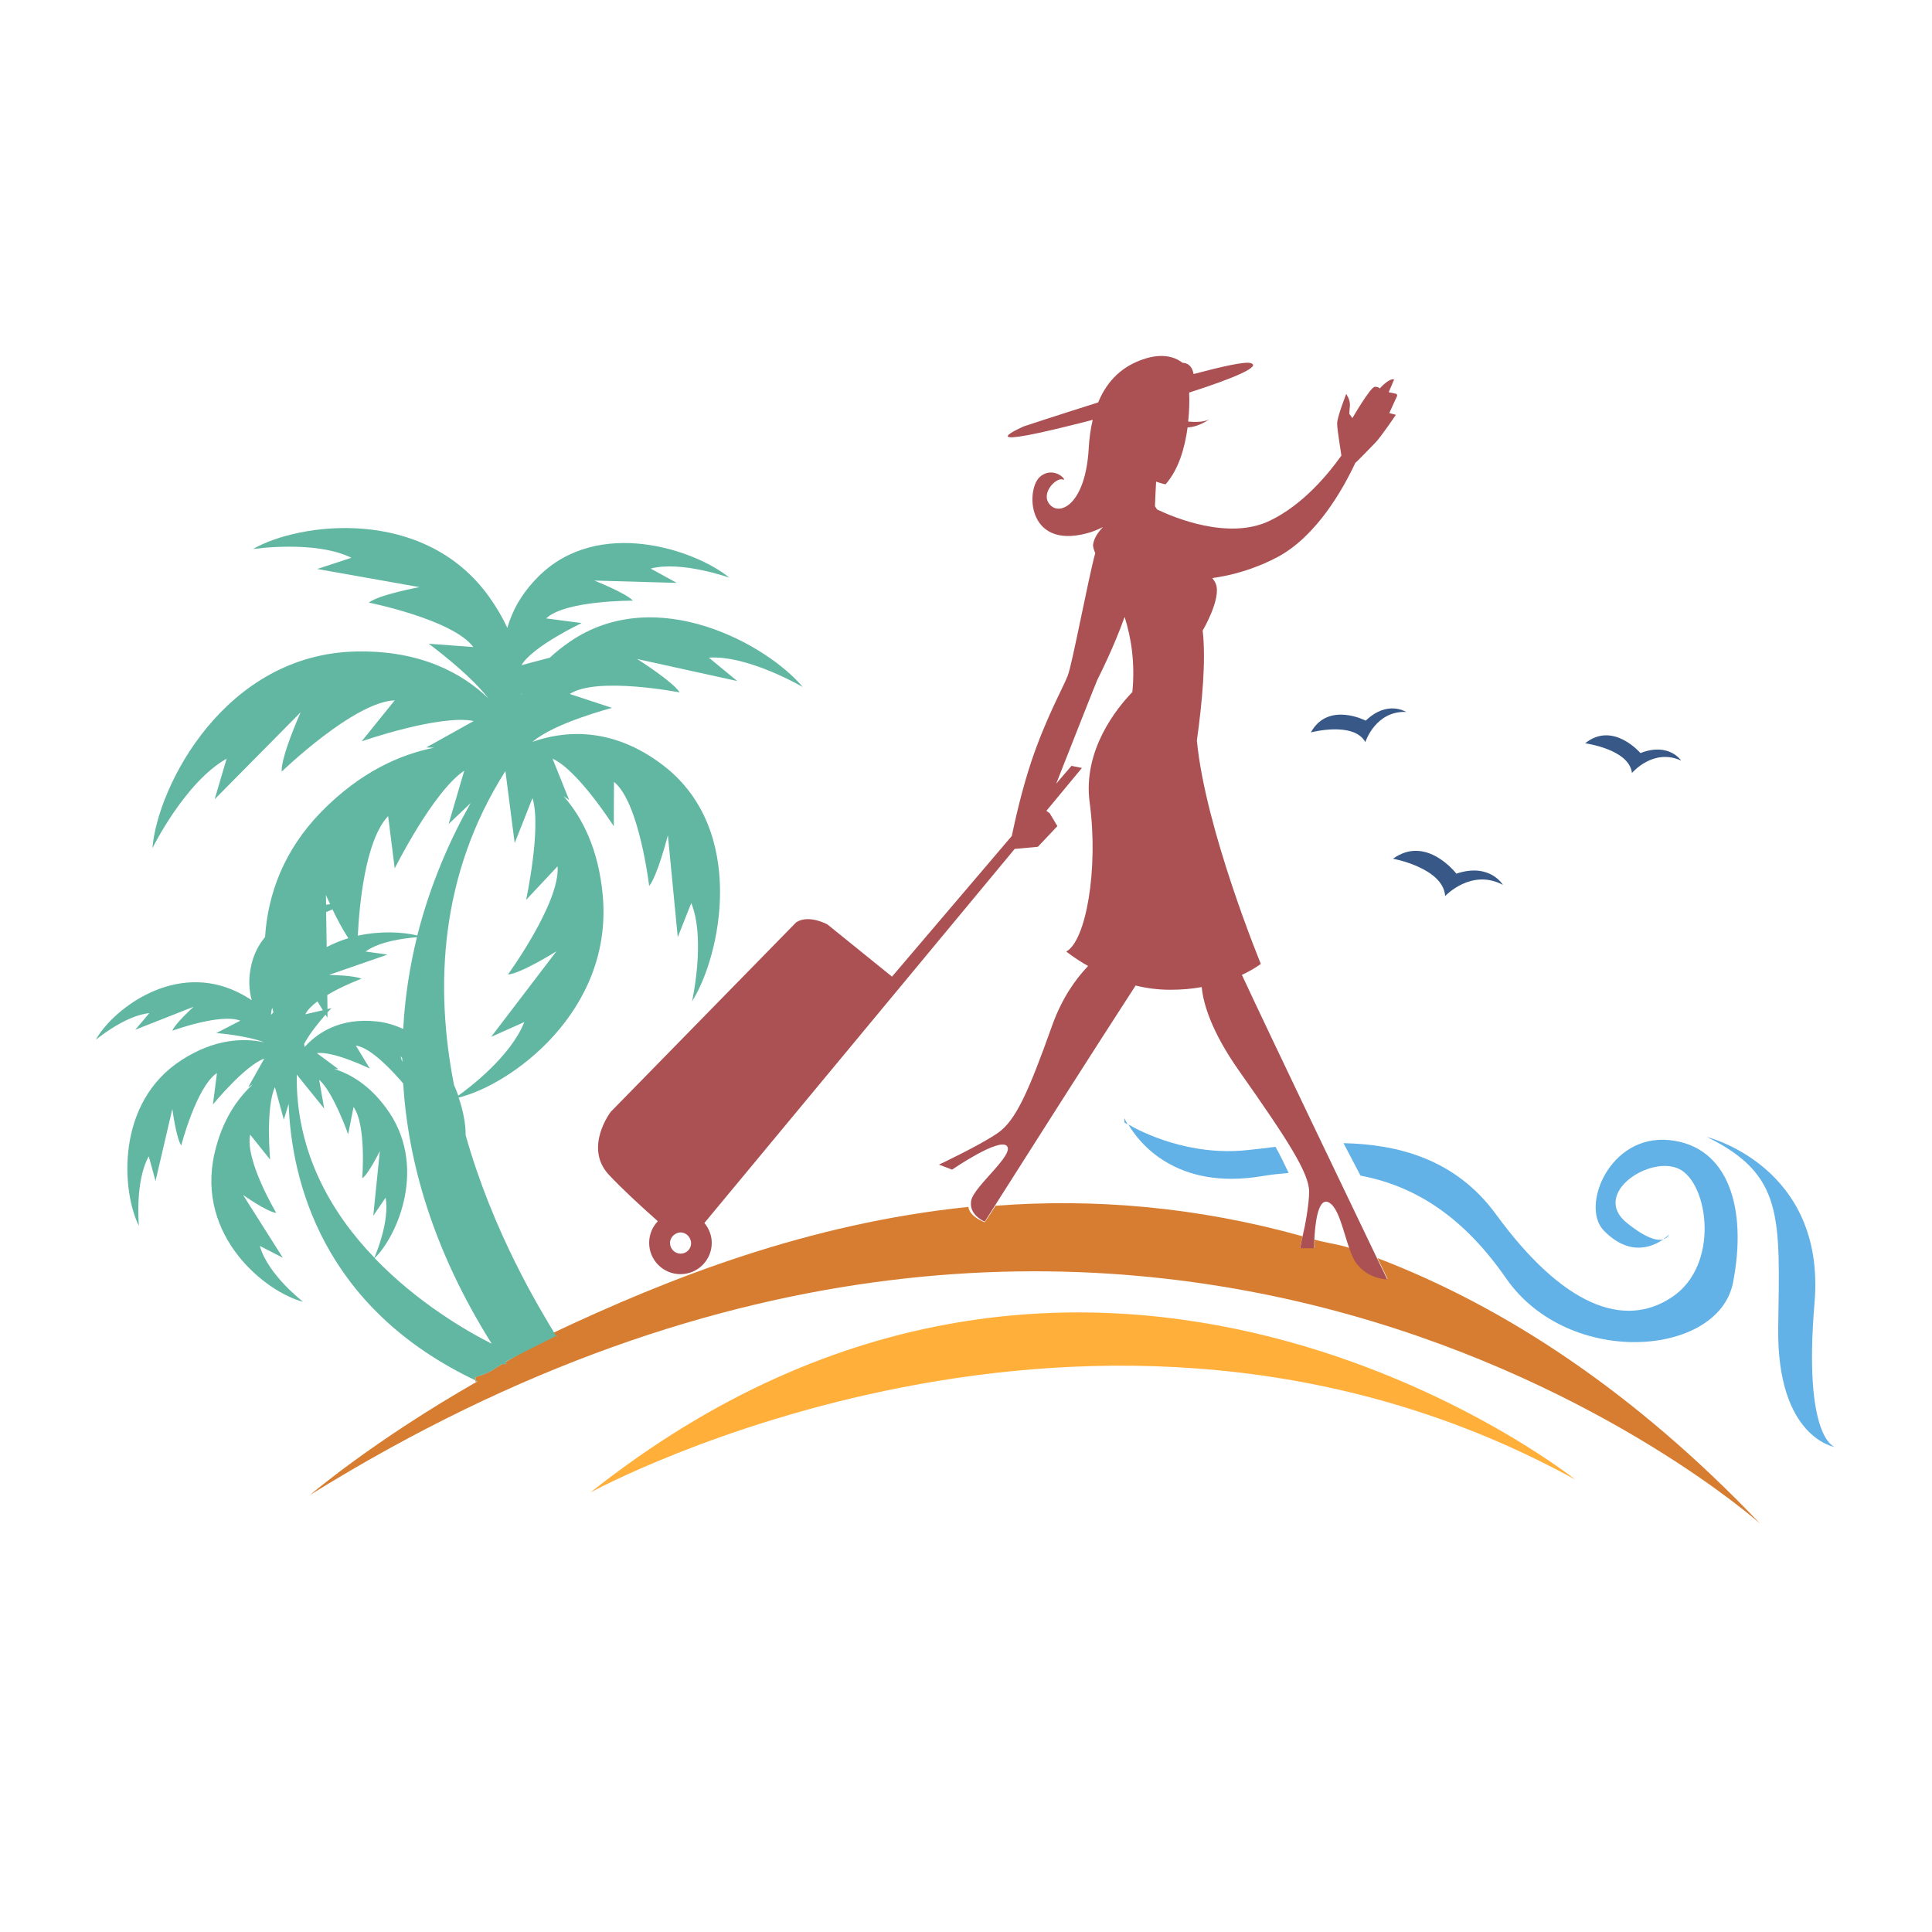<?xml version="1.0" encoding="utf-8"?>
<!-- Generator: Adobe Illustrator 18.1.0, SVG Export Plug-In . SVG Version: 6.00 Build 0)  -->
<svg version="1.1" id="Layer_1" xmlns="http://www.w3.org/2000/svg" xmlns:xlink="http://www.w3.org/1999/xlink" x="0px" y="0px"
	 viewBox="0 0 1000 1000" enable-background="new 0 0 1000 1000" xml:space="preserve">
<g>
	<path fill="none" d="M269.8,359.2c0,0.1,0,0.2,0,0.3c0.1-0.2,0.3-0.5,0.4-0.7L269.8,359.2z"/>
	<path fill="none" d="M140.3,525.3l1.2-1.3c-0.2-0.8-0.4-1.6-0.6-2.4C140.5,522.9,140.3,524.2,140.3,525.3z"/>
	<path fill="none" d="M215.9,484.2c6.9-27.3,17.4-50.5,27.6-68.5l-11.4,10.8l8.1-27.6c-16.1,10.7-36,50.6-36,50.6l-3.4-27.1
		c-12,12.7-15,47.2-15.7,61.9C196.7,481.8,208.2,482.2,215.9,484.2z"/>
	<path fill="none" d="M258.8,706.1c0.6-0.3,1.2-0.7,1.9-1.1c-0.2-0.3-0.4-0.6-0.6-0.9L258.8,706.1z"/>
	<path fill="none" d="M169,490.2c3.6-2,7.4-3.5,11.2-4.6c-2.9-4.4-5.9-10.2-8.1-14.9c-1.1,0.4-2.2,0.9-3.3,1.4L169,490.2z"/>
	<path fill="none" d="M352.3,637.9c-1.4,0-2.6,0.5-3.5,1.4c-1.2,1-1.9,2.4-1.9,4.1c0,3,2.5,5.5,5.5,5.5c3,0,5.5-2.5,5.5-5.5
		c0-0.6-0.2-1.1-0.3-1.6C356.8,639.6,354.8,637.9,352.3,637.9z"/>
	<path fill="none" d="M641.4,554.5c-14.6-20.7-18.6-35.1-19.5-43.6c-4.9,0.8-10.3,1.4-16.2,1.4c-6.3,0-12.4-0.9-18-2.2
		c-20.6,31.8-58.3,91.1-72.5,113.4c50.7-3.9,104.2-0.3,158.9,15c1.3-5.7,3.4-15.4,3.4-21.8C677.6,607.3,666.7,590.3,641.4,554.5z
		 M653,608.9c-44.5,7.4-65.2-17.6-70.7-26.8c-1.1-0.6-3.4-1-3.4-1v-2.3c0,0,2.2,1.3,3.4,3.3c6.5,3.7,32,16.5,62.3,13.3
		c4.6-0.5,9.9-1.1,15.1-1.6c2.2,4,4.8,8.8,7,13.5C662.2,607.6,657.8,608.1,653,608.9z"/>
	<path fill="none" d="M687.5,621.4c-5.7-2.2-6.9,12.3-7.1,18.7c6.1,1.8,12.2,3.8,18.3,5.9C695.2,636.4,692.8,623.5,687.5,621.4z"/>
	<path fill="none" d="M235,561.7c0.8,1.9,1.6,3.7,2.2,5.5c5.5-3.9,27.1-20.2,34.2-38.1l-17.2,7.7l33.8-44.3c0,0-18.5,11.5-25.1,12
		c0,0,27.1-37.2,25.7-56l-16.3,17.4c0,0,8.1-37.5,3.3-52.7l-9.2,23.3l-4.8-37.3C227.3,453.1,225.1,511.3,235,561.7z"/>
	<path fill="none" d="M208.2,549.8c0-0.7,0-1.3,0-2l-0.9-1.2C207.3,546.6,207.7,547.9,208.2,549.8z"/>
	<path fill="none" d="M199.6,620l-6.4,9.4l3.4-33.5c0,0-5.9,11.8-9.1,14.1c0,0,2.2-27.7-4.5-36.9l-2.9,14.1c0,0-7.7-21.9-15-28.2
		l2.6,14.9l-14.2-17.6c-0.6,40.2,18.1,71.8,40.2,94.9C194.8,648.8,201.8,632.3,199.6,620z"/>
	<path fill="none" d="M170.9,468c-1.4-2.9-2.2-4.9-2.2-4.9l0.1,5.2C169.5,468.2,170.2,468.1,170.9,468z"/>
	<path fill="none" d="M208.7,560.9c-4.6-5.4-16.5-18.6-24.5-19.6l7.2,11.9c0,0-18.8-9.2-27.4-8l11.2,8.3l-2.2-0.1
		c8.4,2.6,17.9,8.2,26.8,20.1c22,29.6,6,66.3-5.9,77.8c22.2,23.1,47.7,37.8,60.6,44.4C224,647.1,211.2,601.6,208.7,560.9z"/>
	<path fill="none" d="M164.3,518.3c-2.9,2.1-5.2,4.4-6.3,6.7l9.1-2.2L164.3,518.3z"/>
	<path fill="none" d="M194.9,528.8c5,0.5,9.5,2,13.7,3.9c0.9-16.9,3.5-32.8,7.1-47.5c-6,0.4-19.1,2-26.6,7.4l11.4,1.6l-30.3,10.5
		c0,0,13.1,0.2,16.8,2c0,0-9.4,3.5-17.7,8.4l0.1,7.3l2.1-0.5c0,0-0.8,0.8-2.1,2.2l0,2.8l-1-1.6c-3.3,3.7-8.3,9.8-11.1,15.3
		c0.1,0.5,0.2,1,0.3,1.5C164.1,534.8,175.8,526.7,194.9,528.8z"/>
	<path fill="#D77D31" d="M713,651.2c3.3,6.8,5.2,10.8,5.2,10.8s-9,0-15.3-7.6c-1.7-2-3-5-4.2-8.4c-6.1-2.1-12.2-2.6-18.3-4.4
		c-0.1,1.8-0.1,4.4-0.1,4.4H673c0,0,0.5-3.3,1.2-6.1c-54.7-15.3-108.2-19.7-158.9-15.8c-3.5,5.5-5.6,8.5-5.6,8.5s-7.7-2.6-8.5-7.9
		c-82.4,8.5-154.2,36.4-216.2,65.8c0,0,0,0,0,0c0,0,1.5,0,1.5,0c-9.5,4.9-16.3,9.7-24.9,14.5c-0.6,0.4,0.5,0.7,0.5,1v0
		c0,0-2.2,0-2.2,0c-4,2.2-5.8,4.5-13.8,6.7v2.2c0,0,1.2,0,1.2,0c-54.3,31-86.7,58.8-86.7,58.8c432.8-268.7,750.4,14.9,750.4,14.9
		C845.9,720.3,778.9,676.4,713,651.2z"/>
	<path fill="#62B7A3" d="M246,712.8c8-2.2,9.8-4.4,13.8-6.7c0,0,2.2,0,2.2,0v0l-0.3-2c0.2,0.3-0.4,0.6-0.2,0.9
		c8.6-4.8,17.3-8.9,26.9-13.8c0,0-0.2,0.7-0.2,0.7c0,0-0.1,0-0.1,0c-9.1-15-32.9-54-47.1-104.4c0.1-5-1.1-12.2-3.6-19.4
		c27.1-6.6,79.9-44.6,74.6-104.5c-2.2-24.4-10.8-40.7-20.3-51.5l2.9,2l-8.6-21.4c13.1,5.8,31.7,35,31.7,35l0.1-23
		c13.1,10.5,18.2,53.9,18.2,53.9c4.3-5.2,9.7-26.3,9.7-26.3l5.1,52.8l7-17.7c7.6,18.9,0.4,50.9,0.4,50.9
		c14.9-23.5,28.6-88.4-14.6-121.9c-27.4-21.2-52.9-17.8-68-12.4c11.4-9.9,41.2-17.6,41.2-17.6l-21.9-7.2c14-9.2,56.9-0.8,56.9-0.8
		c-3.6-5.7-22-17.3-22-17.3l51.8,11.4l-14.7-12.1c20.3-1.4,48.6,15.2,48.6,15.2c-17.8-21.4-75.4-54.3-120.5-23.5
		c-3.9,2.7-7.3,5.4-10.4,8.3l-14.7,3.9c5.9-9.9,31.2-21.8,31.2-21.8l-18.4-2.4c9.7-9.4,44.9-9.2,44.9-9.2c-3.7-4-20-10.4-20-10.4
		l42.7,1.2l-13.5-7.4c15.8-4.2,40.7,4.7,40.7,4.7c-17.3-14.3-67.8-31.7-98.9-0.5c-8.9,8.9-13.6,18-16,26.5
		c-2.4-5.2-5.5-10.6-9.5-16.2c-33.9-47.2-98.8-38.2-122.2-24.6c0,0,32-4.8,51,4.5l-17.7,5.8l52.9,9.4c0,0-21,3.9-26.2,8
		c0,0,43.4,8.7,54.1,23l-23.1-1.7c0,0,20.7,15.1,30.8,28.2c-13.1-12.6-34.5-24.8-68-24.2C116.2,338.4,81.4,407.3,78.9,439
		c0,0,16.8-34.2,38.4-46.3l-6.2,21l44.5-45c0,0-10.3,23-9.8,30.7c0,0,37.5-36.2,58.5-36.9l-17.1,21.2c0,0,40.5-14.1,58-10.5
		l-24.6,13.7l4.1,0.1c-17.6,3.5-38.3,12.6-58.5,33.3c-19.4,19.9-27.6,42.7-29,64.7c-3.2,3.9-5.7,8.5-7,14
		c-1.8,7.4-1.3,13.6,0.1,18.7c-2.9-1.9-6.2-3.8-10-5.4c-32.4-13.6-63,11.6-70.7,25.9c0,0,15-12.6,27.7-13.8l-7.3,8.6l30.2-11.9
		c0,0-9.6,8.7-11,12.4c0,0,25.1-9.2,35.2-5.2l-12.4,6.4c0,0,15.4,1.2,24.8,4.8c-10.7-2.3-25.6-1.9-42.7,9.1
		c-34.8,22.3-30.9,68.8-22.2,85.9c0,0-2.2-22.9,5.1-36l3.5,12.8l8.7-37.3c0,0,2,15.1,4.6,18.9c0,0,7.9-30.5,18.5-37.5l-2.1,16.3
		c0,0,16.4-20.1,26.6-23.8l-8.3,14.8l2.3-1.4c-8,7.4-15.9,18.6-19.8,35.8c-9.7,43.1,26.9,71.9,45.9,76.7c0,0-18.3-14-22.4-28.9
		l11.9,6.1l-20.6-32.5c0,0,12.4,8.8,17.2,9.3c0,0-16.3-27.2-13.5-40.5l10.3,12.9c0,0-2.4-26.9,2.5-37.5l4.6,16.8l2.5-8.1
		c1.4,38.7,16.7,105.6,97.8,143.6c0,0-1.2,0-1.2,0V712.8z M140.3,525.3c0-1.1,0.2-2.4,0.6-3.7c0.2,0.8,0.4,1.6,0.6,2.4L140.3,525.3z
		 M269.8,359.2l0.4-0.4c-0.1,0.2-0.3,0.5-0.4,0.7C269.8,359.4,269.8,359.3,269.8,359.2z M261.6,399.1l4.8,37.3l9.2-23.3
		c4.8,15.2-3.3,52.7-3.3,52.7l16.3-17.4c1.4,18.8-25.7,56-25.7,56c6.6-0.4,25.1-12,25.1-12l-33.8,44.3l17.2-7.7
		c-7.1,17.9-28.7,34.2-34.2,38.1c-0.6-1.8-1.4-3.7-2.2-5.5C225.1,511.3,227.3,453.1,261.6,399.1z M200.9,422.4l3.4,27.1
		c0,0,19.9-39.9,36-50.6l-8.1,27.6l11.4-10.8c-10.2,18-20.7,41.2-27.6,68.5c-7.8-1.9-19.3-2.4-30.8,0.1
		C185.9,469.6,188.9,435,200.9,422.4z M180.3,485.6c-3.9,1.2-7.6,2.7-11.2,4.6l-0.3-18.1c1.1-0.5,2.3-0.9,3.3-1.4
		C174.3,475.3,177.3,481.1,180.3,485.6z M170.9,468c-0.7,0.1-1.4,0.1-2.1,0.3l-0.1-5.2C168.6,463.1,169.5,465.1,170.9,468z
		 M164.3,518.3l2.8,4.6L158,525C159.1,522.8,161.4,520.5,164.3,518.3z M168.5,525.2l1,1.6l0-2.8c1.3-1.4,2.1-2.2,2.1-2.2l-2.1,0.5
		l-0.1-7.3c8.2-4.9,17.7-8.4,17.7-8.4c-3.7-1.8-16.8-2-16.8-2l30.3-10.5l-11.4-1.6c7.5-5.4,20.5-6.9,26.6-7.4
		c-3.6,14.7-6.2,30.6-7.1,47.5c-4.1-1.9-8.7-3.4-13.7-3.9c-19.1-2.1-30.8,6-37.3,13.2c-0.1-0.5-0.2-1-0.3-1.5
		C160.2,535,165.3,528.8,168.5,525.2z M208.2,549.8c-0.5-1.8-0.9-3.2-0.9-3.2l0.9,1.2C208.2,548.4,208.2,549.1,208.2,549.8z
		 M153.6,556.2l14.2,17.6l-2.6-14.9c7.3,6.3,15,28.2,15,28.2L183,573c6.7,9.2,4.5,36.9,4.5,36.9c3.3-2.3,9.1-14.1,9.1-14.1
		l-3.4,33.5l6.4-9.4c2.1,12.3-4.9,28.8-5.8,31.1C171.6,628,153,596.4,153.6,556.2z M193.9,651.2c11.9-11.5,27.9-48.2,5.9-77.8
		c-8.8-11.9-18.4-17.5-26.8-20.1l2.2,0.1l-11.2-8.3c8.6-1.2,27.4,8,27.4,8l-7.2-11.9c8,1,19.9,14.2,24.5,19.6
		c2.5,40.7,15.4,86.3,45.8,134.7C241.6,689,216.1,674.3,193.9,651.2z"/>
	<path fill="#FFAF3A" d="M305.6,772.5c0,0,261.6-143.1,509.7-6.7C815.4,765.8,565,566.8,305.6,772.5z"/>
	<path fill="#AB5153" d="M509.7,632.3c0,0,2.1-3.3,5.6-8.8c14.2-22.4,51.9-81.7,72.5-113.4c5.6,1.4,11.6,2.2,18,2.2
		c5.9,0,11.3-0.5,16.2-1.4c0.8,8.5,4.9,22.9,19.5,43.6c25.3,35.9,36.1,52.8,36.1,62.3c0,6.3-2,17.5-3.4,23.2
		c-0.7,2.8-1.2,6.1-1.2,6.1h7.2c0,0,0-2.6,0.1-4.4c0.3-6.4,1.5-21.7,7.1-19.5c5.3,2.1,7.7,14.6,11.1,24.3c1.2,3.4,2.5,6.3,4.2,8.2
		c6.3,7.6,15.3,7.5,15.3,7.5s-1.9-4.1-5.2-10.8c-14.7-30.6-56.4-117.5-70-146.8c6.4-3,9.8-5.7,9.8-5.7s-28.7-69.6-33.1-115.6
		c2.7-19.4,4.8-41.5,3-56.9c0,0,9.8-16.6,6.8-24.2c-0.3-0.8-0.9-1.8-1.8-3c9.6-1.3,21.5-4.4,33.8-10.9
		c20.2-10.8,33.9-35.2,40.2-48.7c1.3-1,7.7-7.8,10.4-10.5c2.8-2.8,10.6-14.4,10.6-14.4l-3.4-0.9l4.1-9l-0.3-0.9l-4.1-0.9l2.8-6.6
		c-2.5-0.9-7.5,4.7-7.5,4.7s-0.3-0.9-2.5-0.9c-2.2,0-11.6,16.2-11.6,16.2l-1.6-2.2c0,0,0-0.9,0.3-4.1c0.3-3.1-1.9-6.2-1.9-6.2
		s-4.7,11.9-4.7,15.3c0,3.3,2,14.8,2.2,16.6c-6.8,9.6-20,25.6-37.2,33.8c-21.2,10.1-49.4-1.7-58.2-5.9c-0.4-0.6-0.7-1.1-1.1-1.7
		c0.1-4,0.4-8.4,0.6-12.7c2.9,1,4.9,1.4,4.9,1.4c6.9-7.9,10-19.1,11.4-29.5c5.6-0.1,11.1-4.1,11.1-4.1c-3,1.5-7.5,1.4-10.8,1.1
		c0.6-5.6,0.7-10.8,0.5-15c23.7-7.6,37.7-13.7,31.7-15.3c-3.1-0.8-14.7,1.8-29.4,5.7c-0.5-2.8-2-5.7-5.7-5.8c-2.5-2-9-5.8-20.5-1.8
		c-10,3.4-18.2,10.2-23.2,22.3c-21.3,6.7-38.5,12.4-38.5,12.4s-30.2,13.1,24.7-0.6c3.7-0.9,7.3-1.8,11-2.8
		c-1.1,4.5-1.8,9.5-2.1,15.1c-1.7,28.2-14.6,34.8-20,28.9c-5.4-5.9,3.4-14.4,6.5-13.1c3.1,1.3-4.1-7.5-11.5-1.6
		c-7.5,5.9-7.5,37.7,23.8,29.5c3.2-0.8,6-2,8.6-3.3c-2.6,2.7-4.6,5.7-5.1,8.9c-0.2,1.1,0.3,2.7,1.1,4.6
		c-3.7,13.4-11.9,57.6-14.3,63.6c-2.7,6.7-11.4,22.2-18.8,44.3c-4.9,14.7-8.3,29.9-10.1,38.5l-62,72.8l-33.4-27
		c0,0-9.7-5.4-16.2-1.1l-96,98.1c0,0-14,18.3-1.1,32.4c6.7,7.2,17,16.7,25.5,24.2c-2.8,2.9-4.5,6.8-4.5,11.2
		c0,8.9,7.2,16.2,16.2,16.2c8.9,0,16.2-7.2,16.2-16.2c0-3.9-1.5-7.5-3.8-10.3l160.6-193.6l12-1.1l10.1-10.7l-4-6.7l-1.7-1.2
		l18.4-22.2l-5.4-1.1l-7.9,9.2c7.6-19.3,20.5-52.1,21.4-54c0.9-1.8,8.4-16.5,14-32.3c3.4,10.8,5.5,23.7,4,38.9
		c-8.2,8.5-25.7,30.2-22.1,57.1c4.7,34.9-2,71.8-12.1,77.2c0,0,4.2,3.5,11.3,7.5c-6.4,6.7-13.5,16.5-18.6,30.8
		c-12,33.6-18.7,49.1-28.1,55.6c-9.4,6.5-30.5,16.4-30.5,16.4l6.8,2.6c0,0,24.4-16.8,28.4-12.2c3.9,4.5-16.9,20.7-18.5,28.1
		c-0.2,1.1-0.2,2.1-0.1,3C503.5,629.9,509.7,632.3,509.7,632.3z M352.3,648.9c-3,0-5.5-2.5-5.5-5.5c0-1.7,0.8-3.1,1.9-4.1
		c1-0.8,2.2-1.4,3.5-1.4c2.5,0,4.5,1.7,5.2,3.9c0.2,0.5,0.3,1,0.3,1.6C357.8,646.4,355.3,648.9,352.3,648.9z"/>
	<path fill="#63B2E7" d="M863.9,639c0,0-1.1,1.1-3,2.4C863.3,640.8,863.9,639,863.9,639z"/>
	<path fill="#63B2E7" d="M939.2,674.4c6-70.8-55.7-85.9-55.7-85.9c39.9,19.6,37.7,41.4,36.9,98.7c-0.8,57.2,29.4,61.8,29.4,61.8
		S933.2,745.2,939.2,674.4z"/>
	<path fill="#63B2E7" d="M695.4,591.7l8.8,16.8c29.6,5.6,54.1,22.5,75.3,53.1c32.4,46.7,110,40.7,117.5,2.3
		c7.5-38.4-2.3-70.8-33.1-73.8c-30.9-3-45.8,34.3-33.9,46.7c13.4,13.9,25.5,8.5,30.9,4.7c-2.9,0.8-8.5-0.2-18.8-8.5
		c-18.8-15.1,12-35.4,27.1-27.9c15.1,7.5,21.1,49.7-3.8,66.3c-24.8,16.6-56.5,4.5-91.1-42.9C753.3,599.8,723.5,592.3,695.4,591.7z"
		/>
	<path fill="#63B2E7" d="M582,581c0,0,0.6,0.4,1.7,1c-1.2-2-1.7-3.3-1.7-3.3V581z"/>
	<path fill="#63B2E7" d="M645.5,595.3c-30.3,3.2-55-9.5-61.5-13.3c5.4,9.2,24.5,34.2,69,26.8c4.8-0.8,9.4-1.3,14-1.7
		c-2.2-4.6-4.5-9.5-6.8-13.5C655,594.3,650,594.8,645.5,595.3z"/>
	<path fill="#385988" d="M844.7,400.1c0,0,11-13.1,25.5-6.4c0,0-6.4-9.7-21.1-3.9c0,0-14.2-16.7-28.6-5.1
		C820.5,384.8,843.2,387.7,844.7,400.1z"/>
	<path fill="#385988" d="M706.9,373c0,0-19.5-10.1-28.4,6.1c0,0,22.1-5.9,28.2,5c0,0,5.2-16.3,21.2-15.6
		C727.8,368.6,718.3,362.1,706.9,373z"/>
	<path fill="#385988" d="M748,463.8c0,0,13.5-14.5,29.9-5.8c0,0-6.8-11.6-24.1-5.8c0,0-15.5-20.3-32.8-7.7
		C721,444.4,747.1,449.3,748,463.8z"/>
</g>
</svg>
